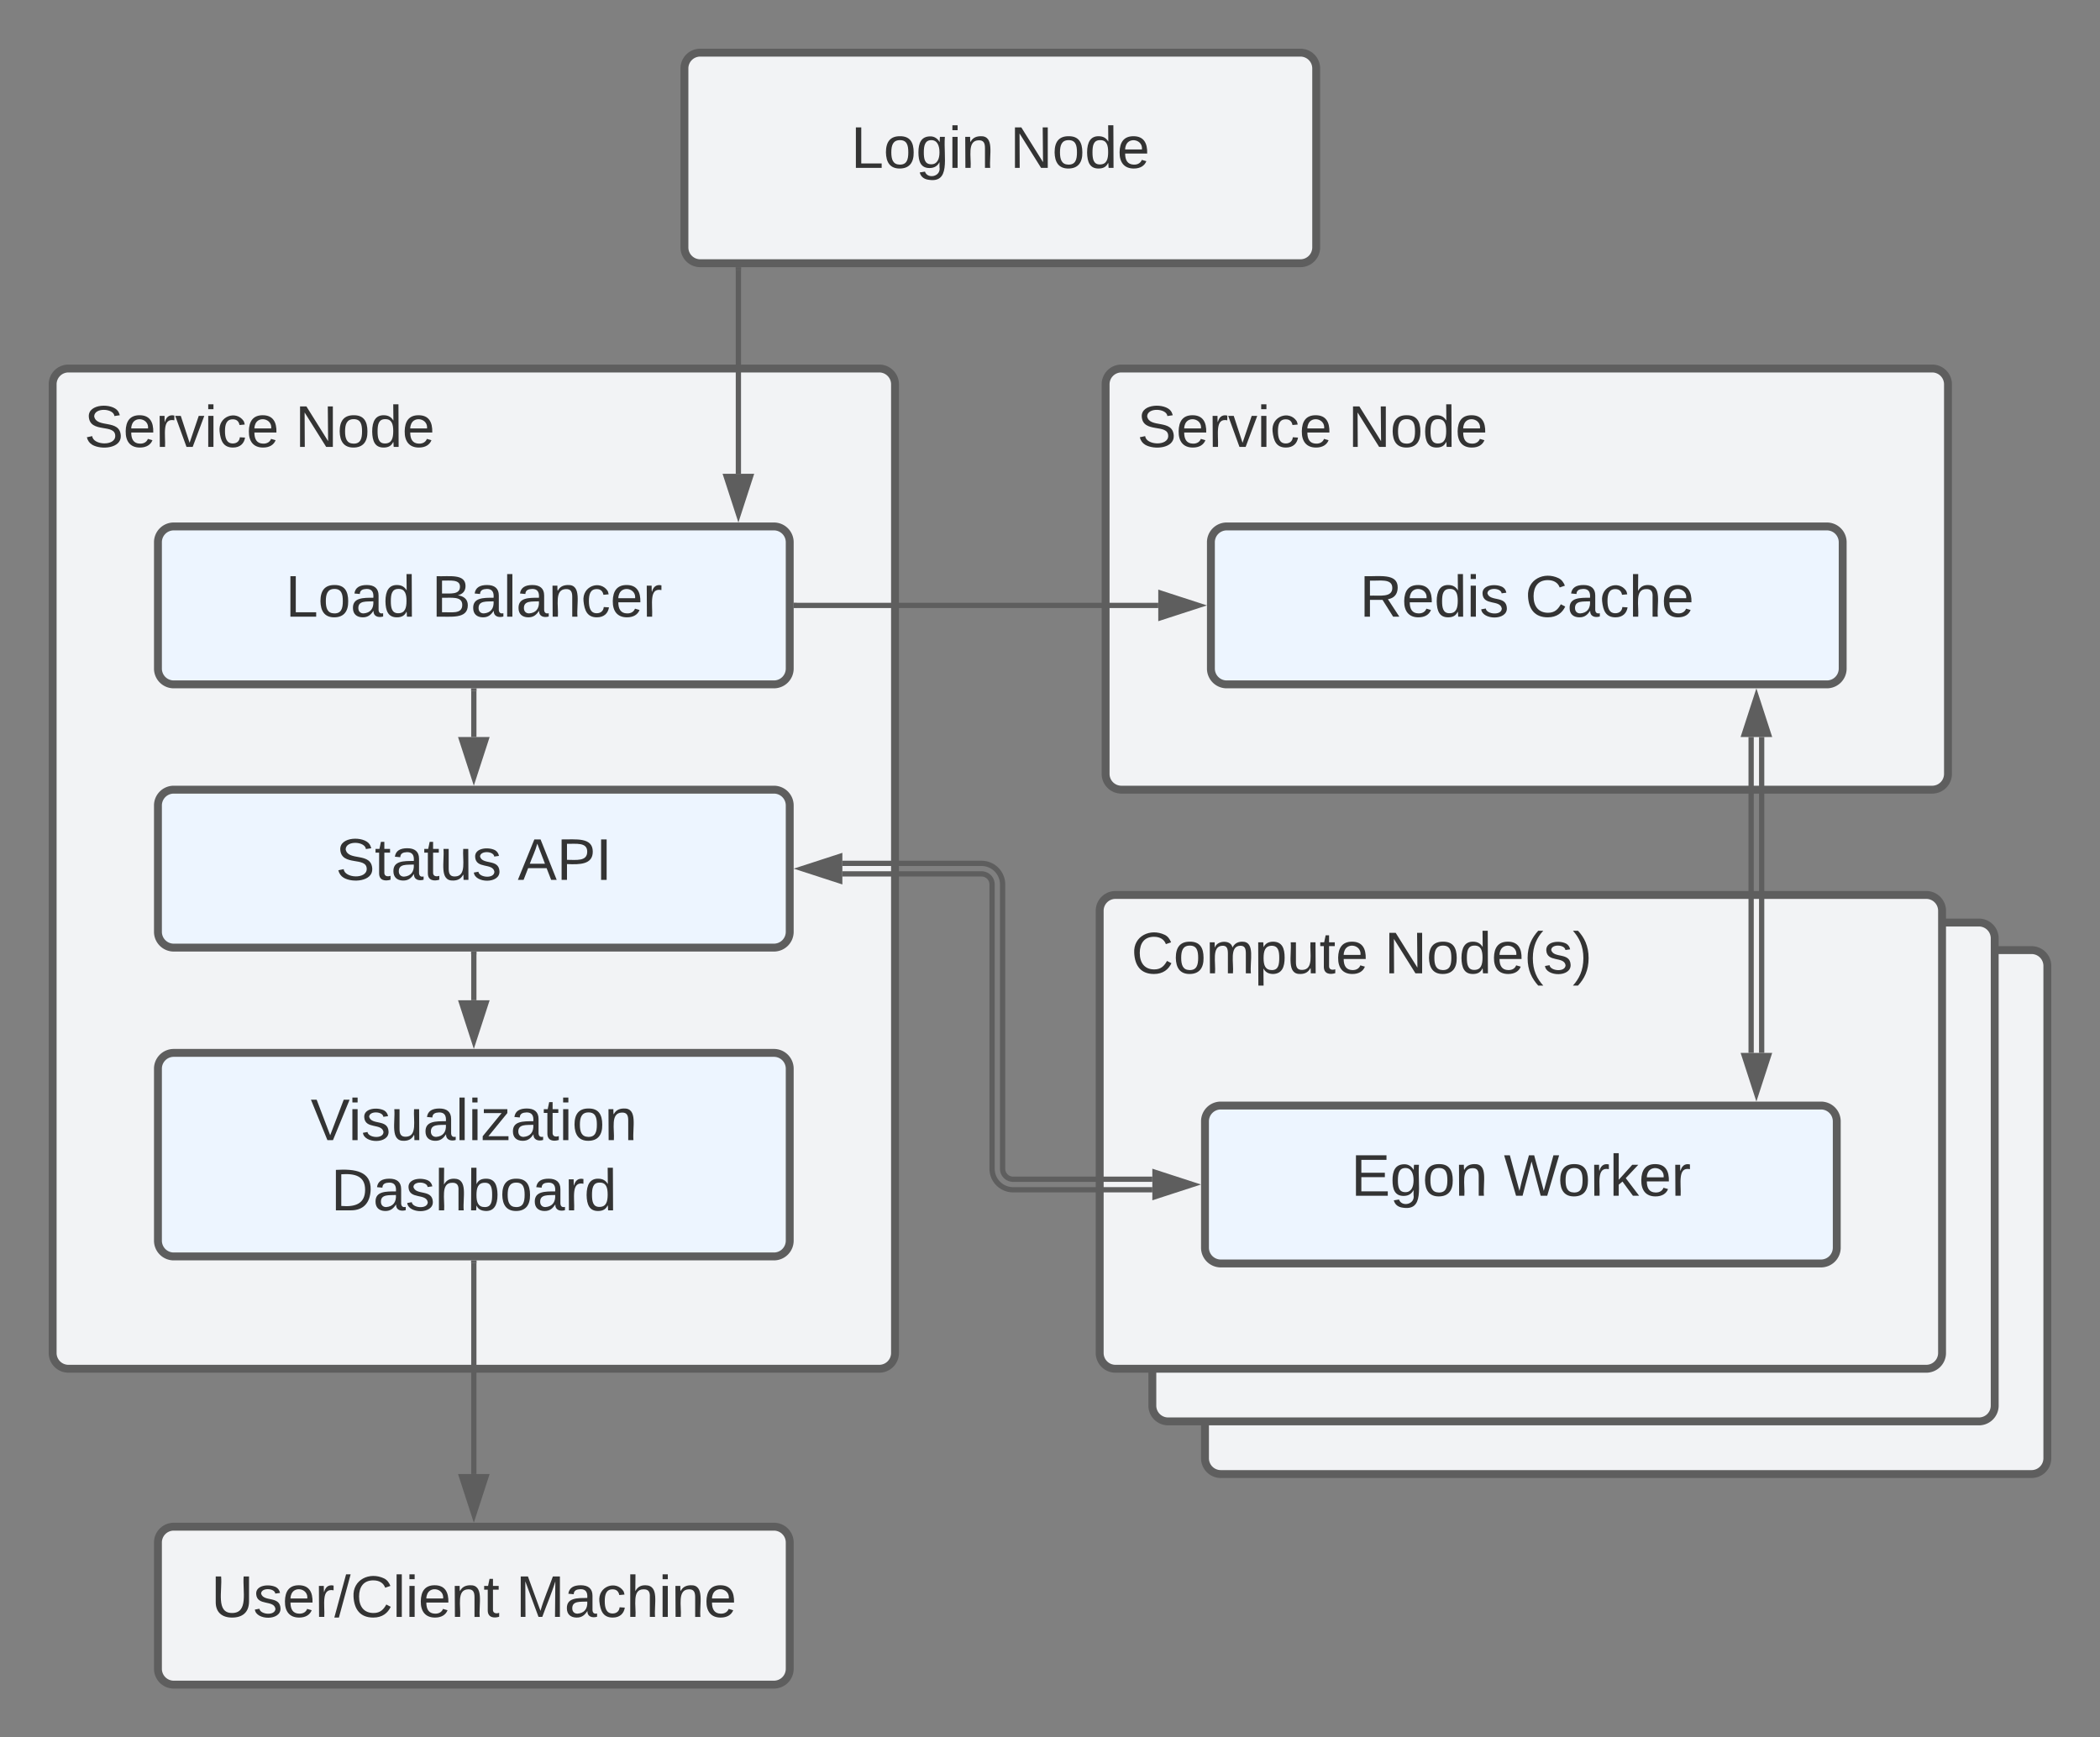 <svg xmlns="http://www.w3.org/2000/svg" xmlns:xlink="http://www.w3.org/1999/xlink" xmlns:lucid="lucid" width="797.75" height="660"><rect width="100%" height="100%" fill="#808080" stroke="none"/><g transform="translate(-340 -340)" lucid:page-tab-id="DNwSiCfU3gy6"><path d="M797.75 706.95a6 6 0 0 1 6-6h308a6 6 0 0 1 6 6V894a6 6 0 0 1-6 6h-308a6 6 0 0 1-6-6zM360 486a6 6 0 0 1 6-6h308a6 6 0 0 1 6 6v368a6 6 0 0 1-6 6H366a6 6 0 0 1-6-6z" stroke="#5e5e5e" stroke-width="3" fill="#f2f3f5"/><use xlink:href="#a" transform="matrix(1,0,0,1,372,492) translate(0 17.778)"/><use xlink:href="#b" transform="matrix(1,0,0,1,372,492) translate(80.123 17.778)"/><path d="M400 546a6 6 0 0 1 6-6h228a6 6 0 0 1 6 6v48a6 6 0 0 1-6 6H406a6 6 0 0 1-6-6z" stroke="#5e5e5e" stroke-width="3" fill="#edf5ff"/><use xlink:href="#c" transform="matrix(1,0,0,1,412,552) translate(36.457 22.278)"/><use xlink:href="#d" transform="matrix(1,0,0,1,412,552) translate(92.012 22.278)"/><path d="M777.75 696.48a6 6 0 0 1 6-6h308a6 6 0 0 1 6 6V874a6 6 0 0 1-6 6h-308a6 6 0 0 1-6-6z" stroke="#5e5e5e" stroke-width="3" fill="#f2f3f5"/><path d="M757.75 686a6 6 0 0 1 6-6h308a6 6 0 0 1 6 6v168a6 6 0 0 1-6 6h-308a6 6 0 0 1-6-6z" stroke="#5e5e5e" stroke-width="3" fill="#f2f3f5"/><use xlink:href="#e" transform="matrix(1,0,0,1,769.75,692) translate(0 17.778)"/><use xlink:href="#f" transform="matrix(1,0,0,1,769.75,692) translate(96.173 17.778)"/><path d="M600 366a6 6 0 0 1 6-6h228a6 6 0 0 1 6 6v68a6 6 0 0 1-6 6H606a6 6 0 0 1-6-6z" stroke="#5e5e5e" stroke-width="3" fill="#f2f3f5"/><use xlink:href="#g" transform="matrix(1,0,0,1,612,372) translate(51.272 31.778)"/><use xlink:href="#b" transform="matrix(1,0,0,1,612,372) translate(111.704 31.778)"/><path d="M620.5 442.5V520" stroke="#5e5e5e" stroke-width="2" fill="none"/><path d="M621.5 442.53h-2v-1.03h2z" stroke="#5e5e5e" stroke-width=".05" fill="#5e5e5e"/><path d="M620.5 535.26L615.87 521h9.26z" stroke="#5e5e5e" stroke-width="2" fill="#5e5e5e"/><path d="M400 646a6 6 0 0 1 6-6h228a6 6 0 0 1 6 6v48a6 6 0 0 1-6 6H406a6 6 0 0 1-6-6z" stroke="#5e5e5e" stroke-width="3" fill="#edf5ff"/><use xlink:href="#h" transform="matrix(1,0,0,1,412,652) translate(55.531 22.278)"/><use xlink:href="#i" transform="matrix(1,0,0,1,412,652) translate(124.667 22.278)"/><path d="M400 746a6 6 0 0 1 6-6h228a6 6 0 0 1 6 6v65.33a6 6 0 0 1-6 6H406a6 6 0 0 1-6-6z" stroke="#5e5e5e" stroke-width="3" fill="#edf5ff"/><use xlink:href="#j" transform="matrix(1,0,0,1,412,752) translate(45.994 21.153)"/><use xlink:href="#k" transform="matrix(1,0,0,1,412,752) translate(53.741 47.819)"/><path d="M520 602.5V620" stroke="#5e5e5e" stroke-width="2" fill="none"/><path d="M521 602.53h-2v-1.03h2z" stroke="#5e5e5e" stroke-width=".05" fill="#5e5e5e"/><path d="M520 635.26L515.37 621h9.26z" stroke="#5e5e5e" stroke-width="2" fill="#5e5e5e"/><path d="M797.75 766a6 6 0 0 1 6-6h228a6 6 0 0 1 6 6v48a6 6 0 0 1-6 6h-228a6 6 0 0 1-6-6z" stroke="#5e5e5e" stroke-width="3" fill="#edf5ff"/><use xlink:href="#l" transform="matrix(1,0,0,1,809.75,772) translate(43.494 22.278)"/><use xlink:href="#m" transform="matrix(1,0,0,1,809.75,772) translate(101.519 22.278)"/><path d="M777.75 792h-52.88a8 8 0 0 1-8-8V676a4 4 0 0 0-4-4H660" stroke="#5e5e5e" stroke-width="2" fill="none"/><path d="M777.75 788h-52.88a4 4 0 0 1-4-4V676a8 8 0 0 0-8-8H660" stroke="#5e5e5e" stroke-width="2" fill="none"/><path d="M793 790l-14.25 4.63v-9.26zM644.74 670l14.26-4.63v9.26z" stroke="#5e5e5e" stroke-width="2" fill="#5e5e5e"/><path d="M400 926a6 6 0 0 1 6-6h228a6 6 0 0 1 6 6v48a6 6 0 0 1-6 6H406a6 6 0 0 1-6-6z" stroke="#5e5e5e" stroke-width="3" fill="#f2f3f5"/><use xlink:href="#n" transform="matrix(1,0,0,1,412,932) translate(8.216 22.278)"/><use xlink:href="#o" transform="matrix(1,0,0,1,412,932) translate(123.957 22.278)"/><path d="M520 819.83V900" stroke="#5e5e5e" stroke-width="2" fill="none"/><path d="M521 819.86h-2v-1.03h2z" stroke="#5e5e5e" stroke-width=".05" fill="#5e5e5e"/><path d="M520 915.26L515.37 901h9.26z" stroke="#5e5e5e" stroke-width="2" fill="#5e5e5e"/><path d="M520 702.5V720" stroke="#5e5e5e" stroke-width="2" fill="none"/><path d="M521 702.53h-2v-1.03h2z" stroke="#5e5e5e" stroke-width=".05" fill="#5e5e5e"/><path d="M520 735.26L515.37 721h9.26z" stroke="#5e5e5e" stroke-width="2" fill="#5e5e5e"/><path d="M760 486a6 6 0 0 1 6-6h308a6 6 0 0 1 6 6v148a6 6 0 0 1-6 6H766a6 6 0 0 1-6-6z" stroke="#5e5e5e" stroke-width="3" fill="#f2f3f5"/><use xlink:href="#a" transform="matrix(1,0,0,1,772,492) translate(0 17.778)"/><use xlink:href="#b" transform="matrix(1,0,0,1,772,492) translate(80.123 17.778)"/><path d="M800 546a6 6 0 0 1 6-6h228a6 6 0 0 1 6 6v48a6 6 0 0 1-6 6H806a6 6 0 0 1-6-6z" stroke="#5e5e5e" stroke-width="3" fill="#edf5ff"/><g><use xlink:href="#p" transform="matrix(1,0,0,1,812,552) translate(44.512 22.278)"/><use xlink:href="#q" transform="matrix(1,0,0,1,812,552) translate(107.352 22.278)"/></g><path d="M642.5 570H780" stroke="#5e5e5e" stroke-width="2" fill="none"/><path d="M642.53 571h-1.03v-2h1.03z" stroke="#5e5e5e" stroke-width=".05" fill="#5e5e5e"/><path d="M795.26 570L781 574.63v-9.26z" stroke="#5e5e5e" stroke-width="2" fill="#5e5e5e"/><path d="M1009.22 620v120M1005.22 620v120" stroke="#5e5e5e" stroke-width="2" fill="none"/><path d="M1007.22 604.74l4.63 14.26h-9.26zM1007.22 755.26L1002.6 741h9.25z" stroke="#5e5e5e" stroke-width="2" fill="#5e5e5e"/><defs><path fill="#333" d="M185-189c-5-48-123-54-124 2 14 75 158 14 163 119 3 78-121 87-175 55-17-10-28-26-33-46l33-7c5 56 141 63 141-1 0-78-155-14-162-118-5-82 145-84 179-34 5 7 8 16 11 25" id="r"/><path fill="#333" d="M100-194c63 0 86 42 84 106H49c0 40 14 67 53 68 26 1 43-12 49-29l28 8c-11 28-37 45-77 45C44 4 14-33 15-96c1-61 26-98 85-98zm52 81c6-60-76-77-97-28-3 7-6 17-6 28h103" id="s"/><path fill="#333" d="M114-163C36-179 61-72 57 0H25l-1-190h30c1 12-1 29 2 39 6-27 23-49 58-41v29" id="t"/><path fill="#333" d="M108 0H70L1-190h34L89-25l56-165h34" id="u"/><path fill="#333" d="M24-231v-30h32v30H24zM24 0v-190h32V0H24" id="v"/><path fill="#333" d="M96-169c-40 0-48 33-48 73s9 75 48 75c24 0 41-14 43-38l32 2c-6 37-31 61-74 61-59 0-76-41-82-99-10-93 101-131 147-64 4 7 5 14 7 22l-32 3c-4-21-16-35-41-35" id="w"/><g id="a"><use transform="matrix(0.062,0,0,0.062,0,0)" xlink:href="#r"/><use transform="matrix(0.062,0,0,0.062,14.815,0)" xlink:href="#s"/><use transform="matrix(0.062,0,0,0.062,27.16,0)" xlink:href="#t"/><use transform="matrix(0.062,0,0,0.062,34.506,0)" xlink:href="#u"/><use transform="matrix(0.062,0,0,0.062,45.617,0)" xlink:href="#v"/><use transform="matrix(0.062,0,0,0.062,50.494,0)" xlink:href="#w"/><use transform="matrix(0.062,0,0,0.062,61.605,0)" xlink:href="#s"/></g><path fill="#333" d="M190 0L58-211 59 0H30v-248h39L202-35l-2-213h31V0h-41" id="x"/><path fill="#333" d="M100-194c62-1 85 37 85 99 1 63-27 99-86 99S16-35 15-95c0-66 28-99 85-99zM99-20c44 1 53-31 53-75 0-43-8-75-51-75s-53 32-53 75 10 74 51 75" id="y"/><path fill="#333" d="M85-194c31 0 48 13 60 33l-1-100h32l1 261h-30c-2-10 0-23-3-31C134-8 116 4 85 4 32 4 16-35 15-94c0-66 23-100 70-100zm9 24c-40 0-46 34-46 75 0 40 6 74 45 74 42 0 51-32 51-76 0-42-9-74-50-73" id="z"/><g id="b"><use transform="matrix(0.062,0,0,0.062,0,0)" xlink:href="#x"/><use transform="matrix(0.062,0,0,0.062,15.988,0)" xlink:href="#y"/><use transform="matrix(0.062,0,0,0.062,28.333,0)" xlink:href="#z"/><use transform="matrix(0.062,0,0,0.062,40.679,0)" xlink:href="#s"/></g><path fill="#333" d="M30 0v-248h33v221h125V0H30" id="A"/><path fill="#333" d="M141-36C126-15 110 5 73 4 37 3 15-17 15-53c-1-64 63-63 125-63 3-35-9-54-41-54-24 1-41 7-42 31l-33-3c5-37 33-52 76-52 45 0 72 20 72 64v82c-1 20 7 32 28 27v20c-31 9-61-2-59-35zM48-53c0 20 12 33 32 33 41-3 63-29 60-74-43 2-92-5-92 41" id="B"/><g id="c"><use transform="matrix(0.062,0,0,0.062,0,0)" xlink:href="#A"/><use transform="matrix(0.062,0,0,0.062,12.346,0)" xlink:href="#y"/><use transform="matrix(0.062,0,0,0.062,24.691,0)" xlink:href="#B"/><use transform="matrix(0.062,0,0,0.062,37.037,0)" xlink:href="#z"/></g><path fill="#333" d="M160-131c35 5 61 23 61 61C221 17 115-2 30 0v-248c76 3 177-17 177 60 0 33-19 50-47 57zm-97-11c50-1 110 9 110-42 0-47-63-36-110-37v79zm0 115c55-2 124 14 124-45 0-56-70-42-124-44v89" id="C"/><path fill="#333" d="M24 0v-261h32V0H24" id="D"/><path fill="#333" d="M117-194c89-4 53 116 60 194h-32v-121c0-31-8-49-39-48C34-167 62-67 57 0H25l-1-190h30c1 10-1 24 2 32 11-22 29-35 61-36" id="E"/><g id="d"><use transform="matrix(0.062,0,0,0.062,0,0)" xlink:href="#C"/><use transform="matrix(0.062,0,0,0.062,14.815,0)" xlink:href="#B"/><use transform="matrix(0.062,0,0,0.062,27.16,0)" xlink:href="#D"/><use transform="matrix(0.062,0,0,0.062,32.037,0)" xlink:href="#B"/><use transform="matrix(0.062,0,0,0.062,44.383,0)" xlink:href="#E"/><use transform="matrix(0.062,0,0,0.062,56.728,0)" xlink:href="#w"/><use transform="matrix(0.062,0,0,0.062,67.84,0)" xlink:href="#s"/><use transform="matrix(0.062,0,0,0.062,80.185,0)" xlink:href="#t"/></g><path fill="#333" d="M212-179c-10-28-35-45-73-45-59 0-87 40-87 99 0 60 29 101 89 101 43 0 62-24 78-52l27 14C228-24 195 4 139 4 59 4 22-46 18-125c-6-104 99-153 187-111 19 9 31 26 39 46" id="F"/><path fill="#333" d="M210-169c-67 3-38 105-44 169h-31v-121c0-29-5-50-35-48C34-165 62-65 56 0H25l-1-190h30c1 10-1 24 2 32 10-44 99-50 107 0 11-21 27-35 58-36 85-2 47 119 55 194h-31v-121c0-29-5-49-35-48" id="G"/><path fill="#333" d="M115-194c55 1 70 41 70 98S169 2 115 4C84 4 66-9 55-30l1 105H24l-1-265h31l2 30c10-21 28-34 59-34zm-8 174c40 0 45-34 45-75s-6-73-45-74c-42 0-51 32-51 76 0 43 10 73 51 73" id="H"/><path fill="#333" d="M84 4C-5 8 30-112 23-190h32v120c0 31 7 50 39 49 72-2 45-101 50-169h31l1 190h-30c-1-10 1-25-2-33-11 22-28 36-60 37" id="I"/><path fill="#333" d="M59-47c-2 24 18 29 38 22v24C64 9 27 4 27-40v-127H5v-23h24l9-43h21v43h35v23H59v120" id="J"/><g id="e"><use transform="matrix(0.062,0,0,0.062,0,0)" xlink:href="#F"/><use transform="matrix(0.062,0,0,0.062,15.988,0)" xlink:href="#y"/><use transform="matrix(0.062,0,0,0.062,28.333,0)" xlink:href="#G"/><use transform="matrix(0.062,0,0,0.062,46.79,0)" xlink:href="#H"/><use transform="matrix(0.062,0,0,0.062,59.136,0)" xlink:href="#I"/><use transform="matrix(0.062,0,0,0.062,71.481,0)" xlink:href="#J"/><use transform="matrix(0.062,0,0,0.062,77.654,0)" xlink:href="#s"/></g><path fill="#333" d="M87 75C49 33 22-17 22-94c0-76 28-126 65-167h31c-38 41-64 92-64 168S80 34 118 75H87" id="K"/><path fill="#333" d="M135-143c-3-34-86-38-87 0 15 53 115 12 119 90S17 21 10-45l28-5c4 36 97 45 98 0-10-56-113-15-118-90-4-57 82-63 122-42 12 7 21 19 24 35" id="L"/><path fill="#333" d="M33-261c38 41 65 92 65 168S71 34 33 75H2C39 34 66-17 66-93S39-220 2-261h31" id="M"/><g id="f"><use transform="matrix(0.062,0,0,0.062,0,0)" xlink:href="#x"/><use transform="matrix(0.062,0,0,0.062,15.988,0)" xlink:href="#y"/><use transform="matrix(0.062,0,0,0.062,28.333,0)" xlink:href="#z"/><use transform="matrix(0.062,0,0,0.062,40.679,0)" xlink:href="#s"/><use transform="matrix(0.062,0,0,0.062,53.025,0)" xlink:href="#K"/><use transform="matrix(0.062,0,0,0.062,60.37,0)" xlink:href="#L"/><use transform="matrix(0.062,0,0,0.062,71.481,0)" xlink:href="#M"/></g><path fill="#333" d="M177-190C167-65 218 103 67 71c-23-6-38-20-44-43l32-5c15 47 100 32 89-28v-30C133-14 115 1 83 1 29 1 15-40 15-95c0-56 16-97 71-98 29-1 48 16 59 35 1-10 0-23 2-32h30zM94-22c36 0 50-32 50-73 0-42-14-75-50-75-39 0-46 34-46 75s6 73 46 73" id="N"/><g id="g"><use transform="matrix(0.062,0,0,0.062,0,0)" xlink:href="#A"/><use transform="matrix(0.062,0,0,0.062,12.346,0)" xlink:href="#y"/><use transform="matrix(0.062,0,0,0.062,24.691,0)" xlink:href="#N"/><use transform="matrix(0.062,0,0,0.062,37.037,0)" xlink:href="#v"/><use transform="matrix(0.062,0,0,0.062,41.914,0)" xlink:href="#E"/></g><g id="h"><use transform="matrix(0.062,0,0,0.062,0,0)" xlink:href="#r"/><use transform="matrix(0.062,0,0,0.062,14.815,0)" xlink:href="#J"/><use transform="matrix(0.062,0,0,0.062,20.988,0)" xlink:href="#B"/><use transform="matrix(0.062,0,0,0.062,33.333,0)" xlink:href="#J"/><use transform="matrix(0.062,0,0,0.062,39.506,0)" xlink:href="#I"/><use transform="matrix(0.062,0,0,0.062,51.852,0)" xlink:href="#L"/></g><path fill="#333" d="M205 0l-28-72H64L36 0H1l101-248h38L239 0h-34zm-38-99l-47-123c-12 45-31 82-46 123h93" id="O"/><path fill="#333" d="M30-248c87 1 191-15 191 75 0 78-77 80-158 76V0H30v-248zm33 125c57 0 124 11 124-50 0-59-68-47-124-48v98" id="P"/><path fill="#333" d="M33 0v-248h34V0H33" id="Q"/><g id="i"><use transform="matrix(0.062,0,0,0.062,0,0)" xlink:href="#O"/><use transform="matrix(0.062,0,0,0.062,14.815,0)" xlink:href="#P"/><use transform="matrix(0.062,0,0,0.062,29.63,0)" xlink:href="#Q"/></g><path fill="#333" d="M137 0h-34L2-248h35l83 218 83-218h36" id="R"/><path fill="#333" d="M9 0v-24l116-142H16v-24h144v24L44-24h123V0H9" id="S"/><g id="j"><use transform="matrix(0.062,0,0,0.062,0,0)" xlink:href="#R"/><use transform="matrix(0.062,0,0,0.062,14.383,0)" xlink:href="#v"/><use transform="matrix(0.062,0,0,0.062,19.259,0)" xlink:href="#L"/><use transform="matrix(0.062,0,0,0.062,30.37,0)" xlink:href="#I"/><use transform="matrix(0.062,0,0,0.062,42.716,0)" xlink:href="#B"/><use transform="matrix(0.062,0,0,0.062,55.062,0)" xlink:href="#D"/><use transform="matrix(0.062,0,0,0.062,59.938,0)" xlink:href="#v"/><use transform="matrix(0.062,0,0,0.062,64.815,0)" xlink:href="#S"/><use transform="matrix(0.062,0,0,0.062,75.926,0)" xlink:href="#B"/><use transform="matrix(0.062,0,0,0.062,88.272,0)" xlink:href="#J"/><use transform="matrix(0.062,0,0,0.062,94.444,0)" xlink:href="#v"/><use transform="matrix(0.062,0,0,0.062,99.321,0)" xlink:href="#y"/><use transform="matrix(0.062,0,0,0.062,111.667,0)" xlink:href="#E"/></g><path fill="#333" d="M30-248c118-7 216 8 213 122C240-48 200 0 122 0H30v-248zM63-27c89 8 146-16 146-99s-60-101-146-95v194" id="T"/><path fill="#333" d="M106-169C34-169 62-67 57 0H25v-261h32l-1 103c12-21 28-36 61-36 89 0 53 116 60 194h-32v-121c2-32-8-49-39-48" id="U"/><path fill="#333" d="M115-194c53 0 69 39 70 98 0 66-23 100-70 100C84 3 66-7 56-30L54 0H23l1-261h32v101c10-23 28-34 59-34zm-8 174c40 0 45-34 45-75 0-40-5-75-45-74-42 0-51 32-51 76 0 43 10 73 51 73" id="V"/><g id="k"><use transform="matrix(0.062,0,0,0.062,0,0)" xlink:href="#T"/><use transform="matrix(0.062,0,0,0.062,15.988,0)" xlink:href="#B"/><use transform="matrix(0.062,0,0,0.062,28.333,0)" xlink:href="#L"/><use transform="matrix(0.062,0,0,0.062,39.444,0)" xlink:href="#U"/><use transform="matrix(0.062,0,0,0.062,51.79,0)" xlink:href="#V"/><use transform="matrix(0.062,0,0,0.062,64.136,0)" xlink:href="#y"/><use transform="matrix(0.062,0,0,0.062,76.481,0)" xlink:href="#B"/><use transform="matrix(0.062,0,0,0.062,88.827,0)" xlink:href="#t"/><use transform="matrix(0.062,0,0,0.062,96.173,0)" xlink:href="#z"/></g><path fill="#333" d="M30 0v-248h187v28H63v79h144v27H63v87h162V0H30" id="W"/><g id="l"><use transform="matrix(0.062,0,0,0.062,0,0)" xlink:href="#W"/><use transform="matrix(0.062,0,0,0.062,14.815,0)" xlink:href="#N"/><use transform="matrix(0.062,0,0,0.062,27.16,0)" xlink:href="#y"/><use transform="matrix(0.062,0,0,0.062,39.506,0)" xlink:href="#E"/></g><path fill="#333" d="M266 0h-40l-56-210L115 0H75L2-248h35L96-30l15-64 43-154h32l59 218 59-218h35" id="X"/><path fill="#333" d="M143 0L79-87 56-68V0H24v-261h32v163l83-92h37l-77 82L181 0h-38" id="Y"/><g id="m"><use transform="matrix(0.062,0,0,0.062,0,0)" xlink:href="#X"/><use transform="matrix(0.062,0,0,0.062,20.494,0)" xlink:href="#y"/><use transform="matrix(0.062,0,0,0.062,32.84,0)" xlink:href="#t"/><use transform="matrix(0.062,0,0,0.062,40.185,0)" xlink:href="#Y"/><use transform="matrix(0.062,0,0,0.062,51.296,0)" xlink:href="#s"/><use transform="matrix(0.062,0,0,0.062,63.642,0)" xlink:href="#t"/></g><path fill="#333" d="M232-93c-1 65-40 97-104 97C67 4 28-28 28-90v-158h33c8 89-33 224 67 224 102 0 64-133 71-224h33v155" id="Z"/><path fill="#333" d="M0 4l72-265h28L28 4H0" id="aa"/><g id="n"><use transform="matrix(0.062,0,0,0.062,0,0)" xlink:href="#Z"/><use transform="matrix(0.062,0,0,0.062,15.988,0)" xlink:href="#L"/><use transform="matrix(0.062,0,0,0.062,27.099,0)" xlink:href="#s"/><use transform="matrix(0.062,0,0,0.062,39.444,0)" xlink:href="#t"/><use transform="matrix(0.062,0,0,0.062,46.79,0)" xlink:href="#aa"/><use transform="matrix(0.062,0,0,0.062,52.963,0)" xlink:href="#F"/><use transform="matrix(0.062,0,0,0.062,68.951,0)" xlink:href="#D"/><use transform="matrix(0.062,0,0,0.062,73.827,0)" xlink:href="#v"/><use transform="matrix(0.062,0,0,0.062,78.704,0)" xlink:href="#s"/><use transform="matrix(0.062,0,0,0.062,91.049,0)" xlink:href="#E"/><use transform="matrix(0.062,0,0,0.062,103.395,0)" xlink:href="#J"/></g><path fill="#333" d="M240 0l2-218c-23 76-54 145-80 218h-23L58-218 59 0H30v-248h44l77 211c21-75 51-140 76-211h43V0h-30" id="ab"/><g id="o"><use transform="matrix(0.062,0,0,0.062,0,0)" xlink:href="#ab"/><use transform="matrix(0.062,0,0,0.062,18.457,0)" xlink:href="#B"/><use transform="matrix(0.062,0,0,0.062,30.802,0)" xlink:href="#w"/><use transform="matrix(0.062,0,0,0.062,41.914,0)" xlink:href="#U"/><use transform="matrix(0.062,0,0,0.062,54.259,0)" xlink:href="#v"/><use transform="matrix(0.062,0,0,0.062,59.136,0)" xlink:href="#E"/><use transform="matrix(0.062,0,0,0.062,71.481,0)" xlink:href="#s"/></g><path fill="#333" d="M233-177c-1 41-23 64-60 70L243 0h-38l-65-103H63V0H30v-248c88 3 205-21 203 71zM63-129c60-2 137 13 137-47 0-61-80-42-137-45v92" id="ac"/><g id="p"><use transform="matrix(0.062,0,0,0.062,0,0)" xlink:href="#ac"/><use transform="matrix(0.062,0,0,0.062,15.988,0)" xlink:href="#s"/><use transform="matrix(0.062,0,0,0.062,28.333,0)" xlink:href="#z"/><use transform="matrix(0.062,0,0,0.062,40.679,0)" xlink:href="#v"/><use transform="matrix(0.062,0,0,0.062,45.556,0)" xlink:href="#L"/></g><g id="q"><use transform="matrix(0.062,0,0,0.062,0,0)" xlink:href="#F"/><use transform="matrix(0.062,0,0,0.062,15.988,0)" xlink:href="#B"/><use transform="matrix(0.062,0,0,0.062,28.333,0)" xlink:href="#w"/><use transform="matrix(0.062,0,0,0.062,39.444,0)" xlink:href="#U"/><use transform="matrix(0.062,0,0,0.062,51.79,0)" xlink:href="#s"/></g></defs></g></svg>